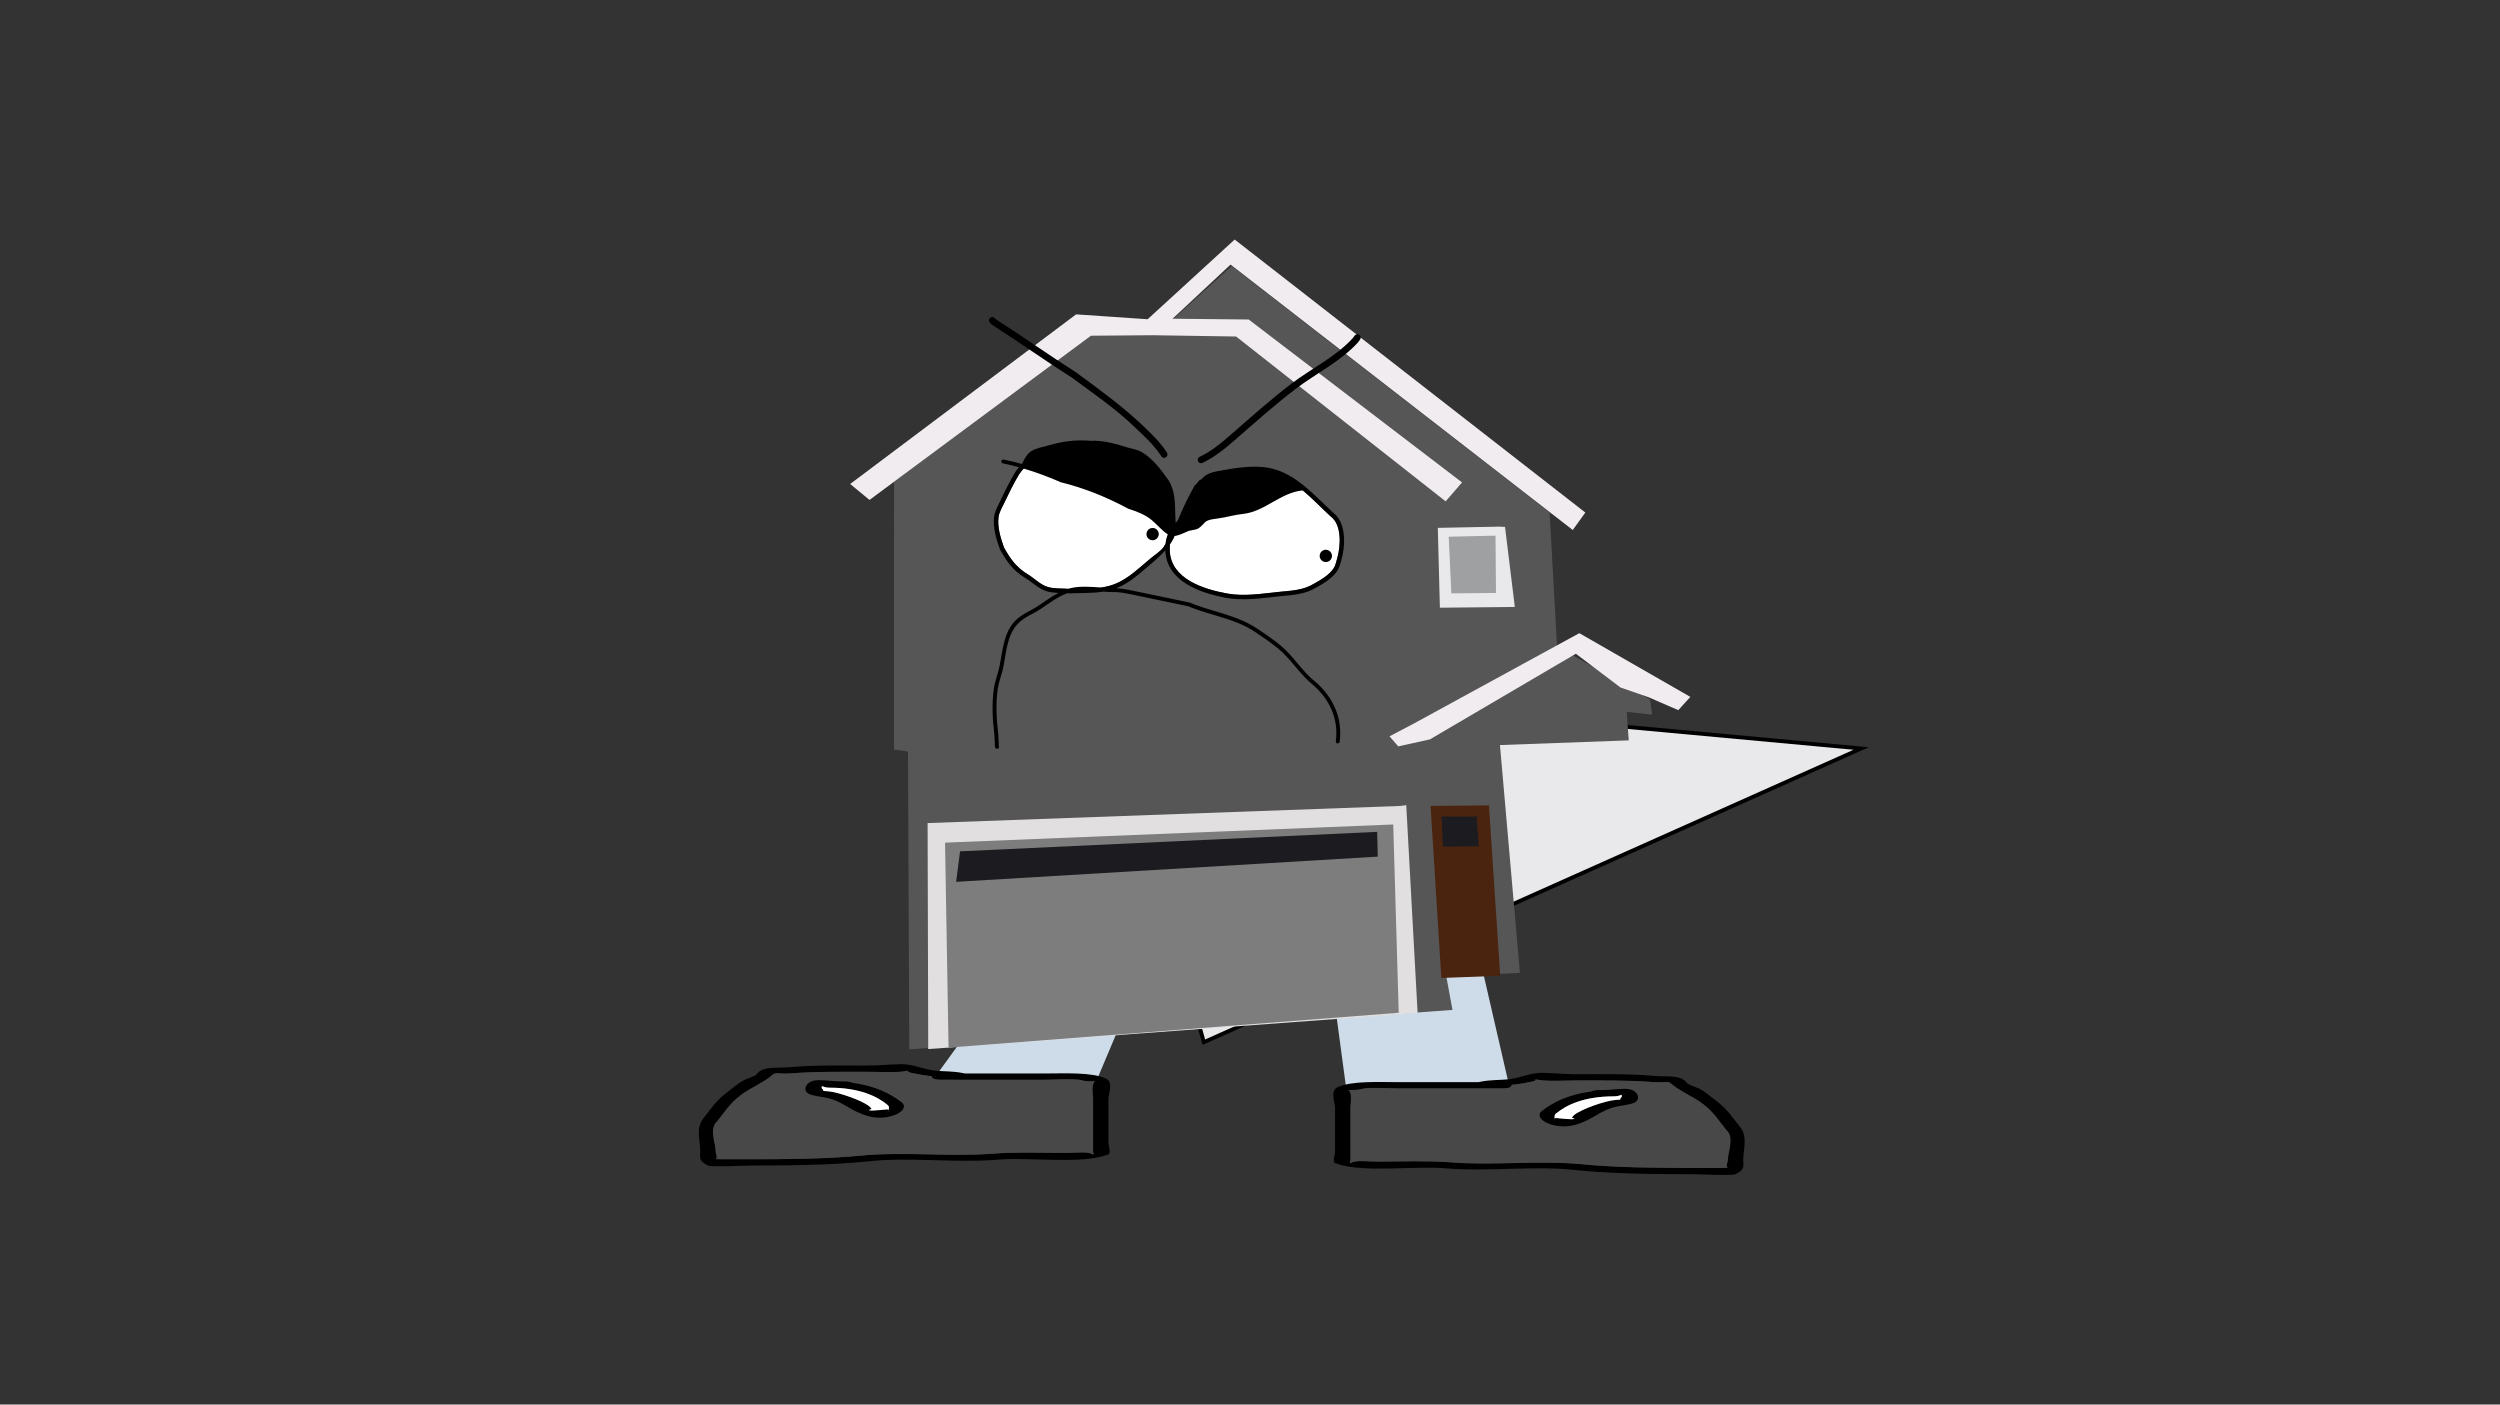 <svg version="1.1" xmlns="http://www.w3.org/2000/svg" xmlns:xlink="http://www.w3.org/1999/xlink" width="959.459" height="539.039" viewBox="0,0,959.459,539.039"><rect x="0" y="0" width="959.459" height="539.039" fill="#333333" stroke="none"/><g transform="translate(159.73,89.52)"><g data-paper-data="{&quot;isPaintingLayer&quot;:true}" fill-rule="nonzero" stroke-linejoin="miter" stroke-miterlimit="10" stroke-dasharray="" stroke-dashoffset="0" style="mix-blend-mode: normal"><path d="M263.043,170.901l291.513,26.837l-252.264,112.714z" fill="#e9e8eb" stroke="#000000" stroke-width="1.5" stroke-linecap="round"/><path d="M-159.73,449.52v-539.039h959.459v539.039z" fill="none" stroke="#f00000" stroke-width="0" stroke-linecap="butt"/><path d="M198.726,324.367l19.568,-27.055l54.675,-0.242l-11.51,27.296z" fill="#cedce9" stroke="#000000" stroke-width="0" stroke-linecap="round"/><path d="M193.525,322.948c-1.888,-0.382 -6.382,-0.977 -4.413,-1.592c-1.077,0.197 -2.513,0.438 -3.278,0.503c-3.621,0.307 -8.314,0 -12.051,0c-10.251,0 -20.203,-0.163 -30.126,0.609c-4.484,0.349 -5.717,-0.729 -7.094,0.779c-2.84,2.529 -8.185,4.786 -11.618,7.333c-4.653,3.451 -6.457,6.783 -9.309,10.243c-3.228,2.85 -0.599,8.321 -0.599,11.493c0,0.849 0.905,2.36 0.041,2.985c0.86,0.032 1.69,0.06 2.219,0.06c3.515,0 7.029,0 10.544,0c13.981,0 30.225,-0.124 43.795,-1.496c16.112,-1.464 33.575,0.635 49.817,-0.678c8.894,-0.659 18.59,-0.267 27.646,-0.263c4.594,0.002 8.528,-0.703 10.544,0.609c0.53,0.345 0,-0.812 0,-1.218c0,-1.015 0,-2.03 0,-3.046c0,-5.685 0,-11.371 0,-17.056c0,-1.344 -0.871,-6.153 0.931,-6.673c-0.338,-0.008 -0.721,-0.021 -0.931,-0.028c-1.864,-0.055 -2.905,-0.013 -4.36,-0.433c-2.525,-0.729 -11.045,-0.176 -14.469,-0.176c-13.306,0 -26.611,0 -39.917,0c0,0 -3.013,0 -3.013,-1.218c0,-0.05 0.005,-0.098 0.015,-0.144c-1.44,-0.123 -2.895,-0.295 -4.375,-0.594zM240.815,322.468c8.032,0 18.298,-0.578 23.783,1.892c3.143,1.415 1.071,5.954 1.071,7.855c0,5.685 0,11.371 0,17.056c0,0.649 1.038,3.87 0,4.264c-10.481,3.982 -30.235,0.877 -43.034,2.043c-15.882,1.284 -34.172,-1.163 -49.537,0.653c-13.986,1.414 -30.836,1.568 -45.257,1.568c-2.069,0 -14.473,0.633 -15.816,0c-3.851,-1.817 -3.013,-3.332 -3.013,-5.482c0,-3.889 -1.705,-8.525 0.908,-12.264c2.923,-3.547 4.974,-7.104 9.636,-10.562c1.881,-1.395 3.913,-3.261 6.343,-4.521c1.591,-0.824 4.632,-1.494 5.011,-2.566c2.577,-2.822 7.235,-1.897 12.746,-2.371c9.811,-0.844 19.963,-0.609 30.126,-0.609c3.748,0 11.072,-0.698 13.716,-0.481c4.603,0.378 7.271,1.965 11.732,2.437c3.274,0.346 6.723,0.141 10.544,0.914c0.29,0.059 0.58,0.117 0.87,0.176c10.056,0 20.112,0 30.168,0z" fill="#000000" stroke="none" stroke-width="0" stroke-linecap="butt"/><path d="M197.942,323.484c-0.01,0.046 -0.014,0.094 -0.014,0.144c0,1.218 3.027,1.22 3.027,1.22c13.306,0 26.682,0.024 39.988,0.024c3.424,0 11.951,-0.547 14.477,0.182c1.455,0.42 2.498,0.38 4.362,0.435c0.21,0.006 0.593,0.02 0.931,0.028c-1.802,0.52 -0.922,5.341 -0.922,6.685c0,5.685 -0.006,11.404 -0.006,17.09c0,1.015 -0.005,2.035 -0.005,3.051c0,0.406 0.528,1.565 -0.002,1.22c-2.016,-1.312 -5.954,-0.604 -10.548,-0.607c-9.056,-0.005 -18.779,-0.382 -27.673,0.276c-16.242,1.314 -33.864,-0.773 -49.976,0.69c-13.57,1.372 -29.88,1.474 -43.861,1.474c-3.515,0 -7.036,-0.004 -10.55,-0.004c-0.529,0 -1.36,-0.03 -2.22,-0.061c0.865,-0.625 -0.046,-2.141 -0.046,-2.99c0,-3.172 -2.643,-8.664 0.584,-11.514c2.852,-3.46 4.663,-6.815 9.316,-10.266c3.433,-2.546 8.8,-4.822 11.64,-7.351c1.377,-1.507 2.619,-0.435 7.104,-0.784c9.923,-0.772 19.94,-0.626 30.191,-0.626c3.737,0 8.471,0.304 12.092,-0.003c0.764,-0.065 2.213,-0.305 3.29,-0.503c-1.97,0.615 2.542,1.211 4.431,1.593c1.48,0.299 2.952,0.472 4.392,0.595z" fill="#484848" stroke="none" stroke-width="0" stroke-linecap="butt"/><path d="M155.709,327.95c0,0.412 1.039,0.911 0.521,1.237c1.324,0.055 2.656,0.175 3.839,0.415c4.562,0.922 13.841,4.283 14.716,6.505c0.071,0.181 -1.219,0.211 -1,0.371c0.727,0.533 6.651,-0.393 7.332,-0.242c0.154,0.034 0.23,0.088 0.26,0.153c-0.032,-0.202 -0.061,-0.397 -0.061,-0.52c0,-0.432 0.042,-0.897 -0.435,-1.283c-4.057,-3.402 -10.684,-6.636 -22.16,-6.636c0,0 -1.354,-0 -2.247,-0.367c-0.298,-0.068 -0.529,-0.149 -0.684,-0.243c-0.04,0.232 -0.082,0.469 -0.082,0.61zM181.316,337.087c0.206,0.249 0.145,-0.165 0.077,-0.598c-0.014,0.188 -0.217,0.427 -0.077,0.598zM186.27,333.497c3.746,3.03 -4.76,7.456 -12.486,5.418c-7.289,-1.923 -9.758,-5.789 -16.41,-7.134c-2.247,-0.454 -4.94,-0.703 -6.619,-1.459c-2.661,-1.198 -1.481,-5.289 3.607,-5.289c3.664,0 5.468,0.481 8.879,0.481h1.506c0,0 1.729,0 2.567,0.53c8.924,1.178 14.65,4.171 18.956,7.453z" fill="#000000" stroke="none" stroke-width="0" stroke-linecap="butt"/><path d="M155.678,327.299c0.155,0.094 0.387,0.175 0.684,0.243c0.893,0.367 2.253,0.365 2.253,0.365c11.475,0 18.342,3.306 22.399,6.708c0.477,0.386 0.422,0.86 0.422,1.291c0,0.123 0.023,0.321 0.055,0.523c-0.03,-0.065 -0.105,-0.119 -0.26,-0.153c-0.681,-0.151 -6.656,0.791 -7.383,0.258c-0.218,-0.16 0.928,-0.297 0.857,-0.478c-0.875,-2.222 -10.199,-5.566 -14.761,-6.488c-1.183,-0.239 -2.523,-0.355 -3.847,-0.41c0.518,-0.326 -0.509,-0.833 -0.509,-1.244c0,-0.141 0.049,-0.381 0.089,-0.614z" fill="#ffffff" stroke="none" stroke-width="0" stroke-linecap="butt"/><path d="M356.85,327.694l-11.51,-85.739l54.675,0.759l19.568,84.98z" fill="#cedce9" stroke="#000000" stroke-width="0" stroke-linecap="round"/><path d="M424.782,326.276c-1.48,0.299 -2.935,0.47 -4.375,0.594c0.01,0.046 0.015,0.094 0.015,0.144c0,1.218 -3.013,1.218 -3.013,1.218c-13.306,0 -26.611,0 -39.917,0c-3.424,0 -11.944,-0.553 -14.469,0.176c-1.455,0.42 -2.496,0.378 -4.36,0.433c-0.21,0.006 -0.593,0.019 -0.931,0.028c1.802,0.52 0.931,5.329 0.931,6.673c0,5.685 0,11.371 0,17.056c0,1.015 0,2.03 0,3.046c0,0.406 -0.53,1.563 0,1.218c2.016,-1.312 5.95,-0.607 10.544,-0.609c9.056,-0.005 18.751,-0.396 27.646,0.263c16.242,1.314 33.704,-0.785 49.817,0.678c13.57,1.372 29.814,1.496 43.795,1.496c3.515,0 7.029,0 10.544,0c0.529,0 1.359,-0.029 2.219,-0.06c-0.865,-0.625 0.041,-2.136 0.041,-2.985c0,-3.172 2.629,-8.643 -0.599,-11.493c-2.852,-3.46 -4.657,-6.792 -9.309,-10.243c-3.433,-2.546 -8.777,-4.803 -11.618,-7.333c-1.377,-1.507 -2.61,-0.43 -7.094,-0.779c-9.923,-0.772 -19.875,-0.609 -30.126,-0.609c-3.737,0 -8.429,0.307 -12.05,0c-0.764,-0.065 -2.201,-0.305 -3.278,-0.503c1.969,0.615 -2.525,1.211 -4.413,1.592zM377.493,325.795c10.056,0 20.112,0 30.168,0c0.29,-0.059 0.58,-0.117 0.87,-0.176c3.821,-0.773 7.271,-0.568 10.544,-0.914c4.461,-0.471 7.13,-2.059 11.732,-2.437c2.644,-0.217 9.968,0.481 13.716,0.481c10.163,0 20.316,-0.235 30.126,0.609c5.511,0.474 10.169,-0.45 12.746,2.371c0.38,1.072 3.421,1.742 5.011,2.566c2.431,1.26 4.462,3.126 6.343,4.521c4.663,3.458 6.713,7.016 9.636,10.562c2.613,3.739 0.908,8.374 0.908,12.264c0,2.15 0.838,3.666 -3.013,5.482c-1.343,0.633 -13.748,0 -15.816,0c-14.421,0 -31.271,-0.154 -45.257,-1.568c-15.365,-1.816 -33.655,0.631 -49.537,-0.653c-12.798,-1.166 -32.553,1.94 -43.034,-2.043c-1.038,-0.394 0,-3.615 0,-4.264c0,-5.685 0,-11.371 0,-17.056c0,-1.901 -2.072,-6.439 1.071,-7.855c5.485,-2.47 15.751,-1.892 23.783,-1.892z" fill="#000000" stroke="none" stroke-width="0" stroke-linecap="butt"/><path d="M420.366,326.811c1.44,-0.123 2.912,-0.296 4.392,-0.595c1.888,-0.382 6.4,-0.978 4.431,-1.593c1.077,0.197 2.525,0.438 3.29,0.503c3.621,0.307 8.356,0.003 12.092,0.003c10.251,0 20.268,-0.146 30.191,0.626c4.484,0.349 5.727,-0.724 7.104,0.784c2.84,2.529 8.207,4.805 11.64,7.351c4.653,3.451 6.463,6.806 9.316,10.266c3.228,2.85 0.584,8.342 0.584,11.514c0,0.849 -0.911,2.365 -0.046,2.99c-0.86,0.032 -1.691,0.061 -2.22,0.061c-3.515,0 -7.036,0.004 -10.55,0.004c-13.981,0 -30.291,-0.102 -43.861,-1.474c-16.112,-1.464 -33.734,0.623 -49.976,-0.69c-8.894,-0.659 -18.617,-0.281 -27.673,-0.276c-4.594,0.002 -8.532,-0.706 -10.548,0.607c-0.53,0.345 -0.002,-0.814 -0.002,-1.22c0,-1.015 -0.005,-2.035 -0.005,-3.051c0,-5.685 -0.006,-11.404 -0.006,-17.09c0,-1.344 0.88,-6.164 -0.922,-6.685c0.338,-0.008 0.721,-0.022 0.931,-0.028c1.864,-0.055 2.908,-0.015 4.362,-0.435c2.525,-0.729 11.053,-0.182 14.477,-0.182c13.306,0 26.682,-0.024 39.988,-0.024c0,0 3.027,-0.002 3.027,-1.22c0,-0.05 -0.005,-0.098 -0.014,-0.144z" fill="#484848" stroke="none" stroke-width="0" stroke-linecap="butt"/><path d="M462.599,331.277c0,-0.141 -0.042,-0.378 -0.082,-0.61c-0.155,0.094 -0.387,0.175 -0.684,0.243c-0.893,0.367 -2.247,0.367 -2.247,0.367c-11.475,0 -18.103,3.234 -22.16,6.636c-0.477,0.386 -0.435,0.851 -0.435,1.283c0,0.123 -0.029,0.318 -0.061,0.52c0.03,-0.065 0.106,-0.118 0.26,-0.153c0.681,-0.151 6.605,0.775 7.332,0.242c0.218,-0.16 -1.071,-0.19 -1,-0.371c0.875,-2.222 10.155,-5.583 14.716,-6.505c1.183,-0.239 2.515,-0.36 3.839,-0.415c-0.518,-0.326 0.521,-0.825 0.521,-1.237zM436.915,339.817c-0.068,0.433 -0.129,0.847 0.077,0.598c0.141,-0.17 -0.062,-0.41 -0.077,-0.598zM432.038,336.824c4.306,-3.282 10.032,-6.275 18.956,-7.453c0.838,-0.53 2.567,-0.53 2.567,-0.53h1.506c3.411,0 5.215,-0.48 8.879,-0.48c5.088,0 6.267,4.091 3.607,5.289c-1.679,0.756 -4.372,1.004 -6.619,1.459c-6.652,1.345 -9.121,5.21 -16.41,7.134c-7.726,2.038 -16.232,-2.388 -12.486,-5.418z" fill="#000000" stroke="none" stroke-width="0" stroke-linecap="butt"/><path d="M462.63,330.626c0.04,0.232 0.089,0.472 0.089,0.614c0,0.412 -1.026,0.918 -0.509,1.244c-1.324,0.055 -2.663,0.171 -3.847,0.41c-4.562,0.922 -13.886,4.266 -14.761,6.488c-0.071,0.181 1.076,0.318 0.857,0.478c-0.727,0.533 -6.702,-0.41 -7.383,-0.258c-0.154,0.034 -0.229,0.088 -0.26,0.153c0.032,-0.202 0.055,-0.4 0.055,-0.523c0,-0.432 -0.055,-0.905 0.422,-1.291c4.057,-3.402 10.924,-6.708 22.399,-6.708c0,0 1.36,0.003 2.253,-0.365c0.298,-0.068 0.529,-0.149 0.684,-0.243z" fill="#ffffff" stroke="none" stroke-width="0" stroke-linecap="butt"/><g><path d="M189.234,313.2l-0.49,-114.299l-5.395,-0.769l0.051,-102.713l74.691,-56.282l25.765,-0.183l29.135,-26.369l121.993,94.588l3.224,58.095l5.193,-3.56l30.15,17.22l0.783,5.833l-9.747,-1.076l0.766,10.937l-49.421,1.798l7.656,87.425l-28.264,1.32l2.389,12.903z" fill="#565656" stroke="#000000" stroke-width="0" stroke-linecap="round"/><path d="M196.509,313.096l-0.243,-86.736l181.597,-6.578l2.101,-0.31l4.361,79.773z" fill="#e1dfe0" stroke="#000000" stroke-width="0" stroke-linecap="round"/><path d="M204.31,312.52l-1.346,-78.644l172.005,-6.976l2.106,72.261z" fill="#7d7d7d" stroke="#000000" stroke-width="0" stroke-linecap="round"/><path d="M208.726,237.203l160.08,-7.477l0.233,9.51l-161.829,9.675z" fill="#1c1b1f" stroke="#000000" stroke-width="0" stroke-linecap="round"/><path d="M417.875,112.706l3.762,30.715l-28.761,0.286l-0.797,-30.642l23.675,-0.471z" fill="#e9e8eb" stroke="#000000" stroke-width="0" stroke-linecap="round"/><path d="M414.404,138.046l-17.13,0.165l-1.016,-21.745l17.965,-0.416z" fill="#9ea0a2" stroke="#000000" stroke-width="0" stroke-linecap="round"/><path d="M445.061,161.368l-56.014,32.872l-12.146,2.683l-3.354,-3.863l9.293,-4.877l63.545,-34.705l42.612,24.457l-4.629,5.083l-11.446,-4.966l-10.753,-3.729z" fill="#f1ecf0" stroke="#000000" stroke-width="0" stroke-linecap="round"/><path d="M393.43,285.808l-4.142,-66.03l22.418,-0.201l4.324,65.387z" fill="#4b240f" stroke="#000000" stroke-width="0" stroke-linecap="round"/><path d="M406.922,223.217l0.895,12.068l-13.762,0.145l-0.541,-11.587l14.266,-0.003z" fill="#1c1b1f" stroke="#000000" stroke-width="0" stroke-linecap="round"/><path d="M258.947,39.325l-84.976,63.025l-7.419,-6.123l86.704,-65.096l27.459,1.869l33.407,-30.591l134.576,104.777l-4.83,6.695l-131.329,-101.858l-22.253,20.78l29.21,0.294l81.883,62.53l-6.296,7.261l-80.424,-63.262l-32.039,-0.494z" fill="#f1ecf0" stroke="#000000" stroke-width="0" stroke-linecap="round"/><path d="M233.66,89.938c0.107,-0.2 0.213,-0.408 0.317,-0.622c0.593,-0.608 1.215,-1.191 1.851,-1.75l0.688,-0.38c0,0 0.75,-0.42 0.331,-1.169c-0.168,-0.299 -0.388,-0.412 -0.592,-0.439c0.191,-0.179 0.397,-0.342 0.621,-0.484c1.786,-1.134 4.28,-1.502 6.279,-2.086c5.156,-1.508 10.246,-2.138 15.618,-1.684c5.08,-0.238 9.452,1.195 14.223,2.629c1.512,0.454 3.179,0.622 4.561,1.448c4.214,2.517 7.115,6.571 9.896,10.481c2.478,4.065 2.05,8.608 2.238,13.175c0.048,1.171 0.219,2.688 0.172,4.134c-0.069,0.092 -0.134,0.185 -0.197,0.277c-1.196,1.773 -1.824,3.721 -2.046,5.754c-0.242,0.433 -0.492,0.851 -0.753,1.229c-1.166,1.685 -3.416,2.961 -4.953,4.324c-4.32,3.538 -8.358,7.673 -13.61,9.801c-5.622,2.278 -11.648,1.671 -17.538,1.954c-2.722,-0.274 -5.725,0.029 -8.365,-0.75c-2.91,-0.858 -5.127,-3.304 -7.651,-4.828c-4.453,-2.688 -6.716,-5.9 -9.211,-10.377c-1.275,-3.564 -2.591,-7.852 -2.07,-11.703c0.247,-1.826 1.425,-3.797 2.208,-5.444c1.804,-3.796 3.537,-7.358 5.712,-10.974c0.485,-0.715 1.019,-1.398 1.584,-2.048c0.451,-0.025 0.689,-0.469 0.689,-0.469z" fill="#ffffff" stroke="none" stroke-width="0.5" stroke-linecap="butt"/><path d="M291.421,113.845c0.964,-1.243 2.213,-2.434 2.806,-3.861c1.464,-3.519 3.125,-6.958 4.825,-10.228c0.685,0.341 1.095,-0.34 1.095,-0.34c1.046,-1.739 2.039,-4.029 3.846,-5.14c2.001,-1.23 4.553,-1.458 6.807,-1.857c4.59,-0.811 9.434,-1.445 14.1,-1.015c11.011,0.999 18.464,10.315 26.177,17.334c4.262,3.158 3.748,11.466 2.436,15.975c-0.351,1.206 -0.671,2.85 -1.398,3.897c-1.796,2.586 -4.563,4.248 -7.244,5.749c-4.505,2.786 -8.953,2.788 -14.049,3.331c-6.378,0.679 -13.331,1.779 -19.708,0.582c-8.771,-1.625 -21.491,-5.496 -21.94,-16.437c-0.04,-0.835 -0.023,-1.662 0.067,-2.469c0.474,-0.7 0.926,-1.454 1.364,-2.278c0.504,-0.949 0.73,-2.077 0.816,-3.243z" fill="#ffffff" stroke="none" stroke-width="0.5" stroke-linecap="butt"/><path d="M346.74,123.937c-0.061,-1.302 0.945,-2.406 2.247,-2.467c1.302,-0.061 2.406,0.945 2.467,2.247c0.061,1.302 -0.945,2.406 -2.247,2.467c-1.302,0.061 -2.406,-0.945 -2.467,-2.247z" fill="#000000" stroke="none" stroke-width="0.5" stroke-linecap="butt"/><path d="M280.264,115.572c-0.061,-1.302 0.945,-2.406 2.247,-2.467c1.302,-0.061 2.406,0.945 2.467,2.247c0.061,1.302 -0.945,2.406 -2.247,2.467c-1.302,0.061 -2.406,-0.945 -2.467,-2.247z" fill="#000000" stroke="none" stroke-width="0.5" stroke-linecap="butt"/><path d="M220.151,32.587c0.867,-0.951 1.818,-0.085 1.818,-0.085l0.645,0.613c10.311,6.58 20.234,13.673 30.563,20.232c9.116,6.706 18.078,13.151 26.245,20.997c3.202,3.076 6.291,6.081 8.687,9.842c0,0 0.69,1.086 -0.396,1.776c-1.086,0.69 -1.776,-0.396 -1.776,-0.396c-2.722,-4.301 -6.506,-7.644 -10.154,-11.148c-7.401,-7.11 -15.801,-12.864 -24.059,-18.946c-10.31,-6.538 -20.206,-13.621 -30.494,-20.186l-0.993,-0.879c0,0 -0.951,-0.867 -0.085,-1.818z" fill="#000000" stroke="none" stroke-width="0.5" stroke-linecap="butt"/><path d="M361.947,39.004c1.041,0.756 0.285,1.797 0.285,1.797l-0.827,1.125c-6.69,7.345 -16.034,11.828 -23.957,17.857c-7.277,5.537 -14.077,11.581 -20.976,17.58c-4.585,3.987 -9.151,8.155 -14.691,10.758c0,0 -1.166,0.545 -1.711,-0.621c-0.545,-1.166 0.621,-1.711 0.621,-1.711c5.319,-2.473 9.701,-6.551 14.093,-10.369c6.942,-6.036 13.785,-12.115 21.106,-17.686c7.786,-5.924 17.046,-10.331 23.613,-17.542l0.647,-0.904c0,0 0.756,-1.041 1.797,-0.285z" fill="#000000" stroke="none" stroke-width="0.5" stroke-linecap="butt"/><path d="M224.582,87.436c0.147,-0.735 0.883,-0.588 0.883,-0.588l0.299,0.06c2.166,0.438 4.404,0.99 6.659,1.629c0.056,-0.059 0.111,-0.117 0.167,-0.176l-0,-0c0.87,-1.731 1.704,-3.581 3.382,-4.676c1.91,-1.247 4.566,-1.656 6.72,-2.286c5.311,-1.554 10.575,-2.233 16.11,-1.748c5.232,-0.244 9.752,1.219 14.668,2.695c1.672,0.502 3.398,0.706 4.932,1.61c4.453,2.622 7.518,6.891 10.446,11.003c2.617,4.419 2.31,9.085 2.513,14.03c0.028,0.69 0.08,1.446 0.114,2.229c0.498,-0.601 0.948,-1.221 1.205,-1.873c1.72,-4.365 3.892,-8.505 6.029,-12.455c0.552,-0.464 1.04,-1.011 1.461,-1.598l0.433,-0.483c0,0 0.286,-0.314 0.677,-0.299c0.527,-0.64 1.124,-1.212 1.834,-1.658c1.934,-1.216 4.31,-1.513 6.497,-1.916c5.045,-0.929 10.301,-1.659 15.438,-1.198c11.458,1.043 19.062,10.378 27.085,17.691c4.791,3.741 4.519,12.453 2.986,17.75c-0.395,1.365 -0.779,3.137 -1.592,4.329c-1.93,2.831 -4.901,4.669 -7.82,6.303c-4.736,2.918 -9.374,2.975 -14.726,3.546c-6.553,0.699 -13.613,1.778 -20.165,0.563c-9.7,-1.819 -22.701,-6.139 -23.315,-18.014c-0.003,-0.075 -0.006,-0.15 -0.009,-0.225c-1.31,1.504 -2.785,2.853 -4.504,4.377c-4.455,3.649 -8.626,7.914 -14.066,10.071c-0.08,0.032 -0.161,0.063 -0.241,0.094c3.151,0.174 6.318,0.972 9.385,1.586c6.231,1.248 12.426,2.633 18.652,3.896c8.769,3.616 18.338,4.749 26.327,10.224c2.908,1.905 5.891,3.999 8.586,6.185c4.953,4.017 8.446,10.156 13.483,14.031c6.768,5.888 10.458,13.815 9.31,22.988c0,0 -0.095,0.744 -0.839,0.649c-0.744,-0.095 -0.649,-0.839 -0.649,-0.839c1.119,-8.655 -2.413,-16.1 -8.776,-21.641c-5.013,-3.941 -8.525,-10.055 -13.51,-14.054c-2.663,-2.136 -5.578,-4.199 -8.44,-6.074c-7.871,-5.393 -17.329,-6.399 -25.931,-10.036c-6.183,-1.222 -12.327,-2.621 -18.509,-3.859c-3.639,-0.729 -7.449,-1.756 -11.171,-1.572c-0.923,-0.037 -1.892,-0.104 -2.888,-0.181c-4.265,0.687 -8.635,0.478 -12.985,0.676c-0.273,-0.027 -0.55,-0.048 -0.828,-0.066c-3.688,1.319 -6.973,3.867 -10.188,6.008c-3.031,2.017 -6.601,3.216 -9.079,5.985c-3.925,4.386 -4.189,10.807 -5.265,16.228c-0.575,2.868 -1.774,5.674 -2.181,8.553c-0.799,5.659 -0.488,11.775 0.21,17.44c0,1.475 0.23,2.916 0.188,4.375c0.069,0.121 0.326,0.649 -0.224,1.015c-0.624,0.416 -1.04,-0.208 -1.04,-0.208l-0.244,-0.637c0.091,-1.478 -0.179,-2.956 -0.178,-4.452c-0.726,-5.744 -1.029,-12.008 -0.197,-17.745c0.422,-2.912 1.615,-5.735 2.195,-8.635c1.155,-5.714 1.49,-12.296 5.611,-16.926c2.577,-2.895 6.222,-4.14 9.372,-6.241c2.445,-1.629 4.936,-3.478 7.603,-4.881c-1.548,-0.059 -3.087,-0.185 -4.521,-0.62c-3.107,-0.944 -5.402,-3.416 -8.111,-5.03c-4.735,-2.822 -7.217,-6.347 -9.838,-11.098c-1.394,-3.858 -2.78,-8.456 -2.205,-12.628c0.277,-2.013 1.495,-4.126 2.358,-5.942c1.832,-3.856 3.601,-7.471 5.809,-11.145c0.42,-0.617 0.869,-1.207 1.342,-1.774c-1.981,-0.548 -3.944,-1.022 -5.85,-1.4l-0.299,-0.06c0,0 -0.735,-0.147 -0.588,-0.883zM317.447,107.692c-3.448,0.359 -6.811,1.406 -10.239,1.839c-1.289,0.163 -3.39,0.379 -4.403,1.341c-0.699,0.665 -1.711,1.853 -2.532,2.341c-1.392,0.827 -3.178,0.604 -4.558,1.348c-1.065,0.483 -3.05,1.42 -4.695,1.655c-0.103,0.302 -0.226,0.593 -0.372,0.869c-0.437,0.824 -0.89,1.575 -1.364,2.275c-0.09,0.807 -0.107,1.63 -0.067,2.466c0.448,10.942 13.144,14.782 21.915,16.407c6.377,1.196 13.297,0.096 19.675,-0.583c5.096,-0.543 9.527,-0.533 14.032,-3.318c2.681,-1.501 5.442,-3.153 7.238,-5.739c0.727,-1.047 1.045,-2.687 1.396,-3.892c1.312,-4.51 1.825,-12.796 -2.437,-15.954c-3.531,-3.213 -7,-6.9 -10.78,-10.05c-8.38,0.697 -14.468,8.071 -22.808,8.996zM282.284,110.084c-2.69,-2.238 -5.768,-3.272 -9.034,-4.385c-8.087,-4.363 -16.943,-7.96 -25.864,-10.141c-4.35,-1.913 -9.231,-3.759 -14.084,-5.209c-0.086,0.045 -0.185,0.077 -0.297,0.083v0c-0.565,0.649 -1.096,1.329 -1.582,2.045c-2.175,3.616 -3.902,7.162 -5.705,10.958c-0.783,1.647 -1.961,3.61 -2.207,5.436c-0.52,3.851 0.793,8.123 2.068,11.687c2.495,4.477 4.748,7.674 9.201,10.362c2.525,1.524 4.731,3.962 7.641,4.821c2.469,0.728 5.246,0.507 7.822,0.7c0.419,-0.126 0.843,-0.237 1.272,-0.329c3.436,-0.736 7.471,-0.434 11.254,-0.15c1.867,-0.261 3.712,-0.695 5.518,-1.426c5.252,-2.128 9.271,-6.247 13.591,-9.785c1.538,-1.363 3.784,-2.632 4.949,-4.316c0.261,-0.378 0.511,-0.794 0.752,-1.227c0.136,-1.241 0.422,-2.448 0.897,-3.604c-2.215,-1.465 -4.188,-3.855 -6.191,-5.521z" fill="#000000" stroke="none" stroke-width="0.5" stroke-linecap="butt"/></g></g></g></svg><!--rotationCenter:479.72973:269.51952-->